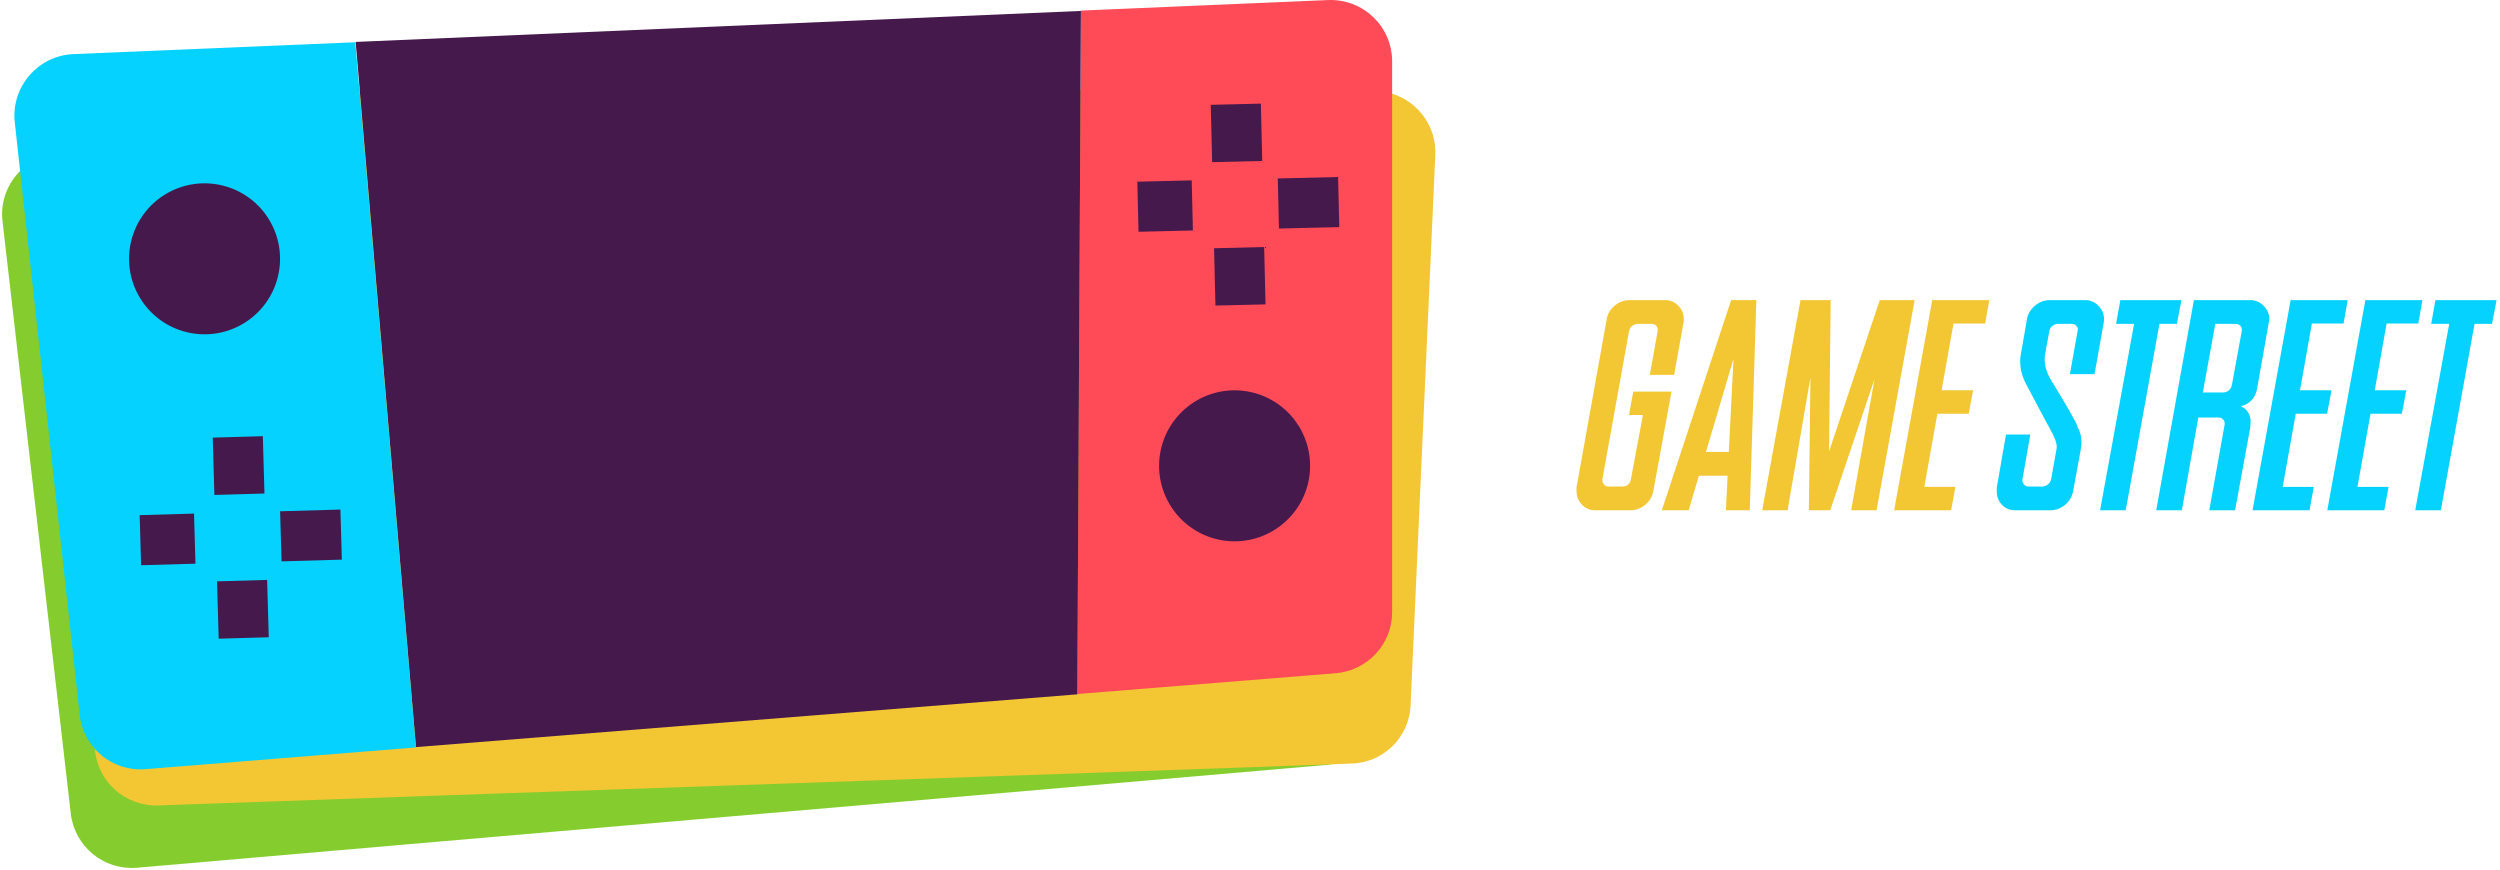 <svg width="583" height="203" viewBox="0 0 583 203" fill="none" xmlns="http://www.w3.org/2000/svg">
<path d="M306.656 21.306L248.995 24.151L79.858 32.531L14.048 35.76C5.821 36.145 -0.406 43.448 0.594 51.674L16.508 189.752C17.43 197.44 24.196 202.976 31.884 202.361L94.926 196.902L249.072 183.602L309.347 178.374C316.727 177.759 322.416 171.532 322.416 164.074L321.571 35.529C321.571 27.38 314.728 20.922 306.656 21.306Z" fill="#85CD2E"/>
<path d="M320.418 21.23L262.68 21.076L93.389 20.692L27.502 20.538C19.276 20.538 12.741 27.457 13.202 35.683L22.12 174.453C22.581 182.141 29.116 188.061 36.881 187.83L100.154 185.601L254.761 180.219L315.19 178.066C322.647 177.836 328.644 171.916 328.951 164.459L334.717 36.068C335.025 27.995 328.567 21.23 320.418 21.23Z" fill="#F3C734"/>
<path d="M309.731 0.011L252.071 2.471L251.225 161.845L311.499 157.001C318.88 156.386 324.646 150.236 324.646 142.778V14.31C324.646 6.161 317.881 -0.297 309.731 0.011Z" fill="#FF4B58"/>
<path d="M82.933 9.774L97.002 174.222L251.225 161.921L252.071 2.548L82.933 9.774Z" fill="#46194D"/>
<path d="M17.046 12.619C8.82 13.003 2.592 20.23 3.438 28.456L18.584 166.688C19.429 174.376 26.195 179.988 33.883 179.373L97.002 174.299L82.856 9.851L17.046 12.619Z" fill="#06D2FF"/>
<path d="M64.835 64.402C67.07 54.939 61.21 45.456 51.747 43.222C42.285 40.988 32.802 46.847 30.568 56.31C28.333 65.773 34.193 75.255 43.656 77.49C53.118 79.724 62.601 73.865 64.835 64.402Z" fill="#46194D"/>
<path d="M305.285 111.45C306.843 101.852 300.325 92.809 290.727 91.251C281.129 89.693 272.086 96.211 270.528 105.809C268.971 115.407 275.488 124.451 285.086 126.008C294.684 127.566 303.728 121.048 305.285 111.45Z" fill="#46194D"/>
<path d="M294.033 24.164L282.35 24.444L282.67 37.817L294.352 37.538L294.033 24.164Z" fill="#46194D"/>
<path d="M277.906 42.064L265.225 42.367L265.504 54.05L278.186 53.746L277.906 42.064Z" fill="#46194D"/>
<path d="M294.801 57.608L283.119 57.887L283.438 71.26L295.121 70.981L294.801 57.608Z" fill="#46194D"/>
<path d="M312.042 41.279L297.977 41.615L298.256 53.298L312.321 52.962L312.042 41.279Z" fill="#46194D"/>
<path d="M61.291 101.717L49.61 102.052L49.994 115.424L61.676 115.088L61.291 101.717Z" fill="#46194D"/>
<path d="M45.247 119.768L32.567 120.132L32.903 131.813L45.583 131.449L45.247 119.768Z" fill="#46194D"/>
<path d="M62.292 135.236L50.611 135.572L50.995 148.943L62.677 148.608L62.292 135.236Z" fill="#46194D"/>
<path d="M79.383 118.826L65.32 119.23L65.656 130.911L79.719 130.507L79.383 118.826Z" fill="#46194D"/>
<path d="M467.799 101.329H473.473L471.627 111.822V111.993C471.627 112.381 471.764 112.722 472.037 113.019C472.311 113.315 472.641 113.463 473.028 113.463H476.173C476.674 113.463 477.13 113.303 477.54 112.984C477.973 112.643 478.235 112.232 478.326 111.754L479.557 104.85C479.602 104.645 479.625 104.428 479.625 104.2C479.625 103.289 479.215 102.104 478.395 100.646C478.053 100.03 477.084 98.23 475.489 95.245C473.712 91.895 472.687 89.959 472.413 89.435C471.547 87.726 471.114 86.051 471.114 84.41C471.114 84.319 471.114 84.216 471.114 84.103C471.114 83.715 471.148 83.316 471.217 82.906L472.687 74.43C472.914 73.154 473.552 72.094 474.601 71.251C475.603 70.408 476.754 69.986 478.053 69.986H486.256C487.441 69.986 488.466 70.419 489.332 71.285C490.221 72.151 490.665 73.222 490.665 74.498C490.665 74.794 490.642 75.034 490.597 75.216L488.443 87.247H482.701L484.513 77.13C484.558 77.061 484.581 76.97 484.581 76.856C484.581 76.515 484.433 76.196 484.137 75.899C483.84 75.649 483.499 75.523 483.111 75.523H479.967C479.465 75.523 479.021 75.683 478.634 76.002C478.246 76.298 478.007 76.674 477.916 77.13L476.925 82.564C476.856 82.975 476.822 83.396 476.822 83.829C476.822 85.424 477.346 87.076 478.395 88.785C482.291 95.143 484.33 98.743 484.513 99.586C485.105 100.68 485.401 101.876 485.401 103.175C485.379 103.767 485.31 104.394 485.196 105.055L483.453 114.522C483.225 115.799 482.599 116.869 481.573 117.735C480.548 118.578 479.374 119 478.053 119H469.884C468.676 119 467.662 118.567 466.842 117.701C466.044 116.835 465.646 115.776 465.646 114.522V113.736L467.799 101.329ZM489.742 119L497.672 75.523H493.468L494.459 69.986H508.712L507.652 75.523H503.585L495.724 119H489.742ZM502.833 119L511.617 69.986H524.776C525.961 69.986 526.987 70.419 527.853 71.285C528.718 72.128 529.174 73.165 529.22 74.395C529.197 74.509 529.151 74.783 529.083 75.216L526.349 90.665C525.961 92.807 524.697 94.174 522.555 94.767C523.352 95.063 523.956 95.587 524.366 96.339C524.685 96.931 524.845 97.592 524.845 98.321C524.845 98.481 524.833 98.652 524.811 98.834C524.811 99.176 524.799 99.438 524.776 99.62L521.222 119H515.206L518.795 98.936V98.766C518.795 98.378 518.658 98.048 518.385 97.774C518.111 97.501 517.781 97.364 517.394 97.364H512.643L508.814 119H502.833ZM513.702 91.519H518.453C518.954 91.519 519.399 91.349 519.786 91.007C520.151 90.688 520.379 90.289 520.47 89.811L522.794 77.13V76.925C522.794 76.515 522.657 76.173 522.384 75.899C522.088 75.649 521.734 75.523 521.324 75.523H516.607L513.702 91.519ZM534.176 69.986H547.472L546.515 75.455H539.132L536.363 91.007H543.712L542.687 96.476H535.372L532.33 113.531H539.576L538.585 119H525.289L534.176 69.986ZM551.607 69.986H564.903L563.946 75.455H556.563L553.795 91.007H561.144L560.118 96.476H552.804L549.762 113.531H557.008L556.017 119H542.721L551.607 69.986ZM563.229 119L571.158 75.523H566.954L567.945 69.986H582.198L581.139 75.523H577.071L569.21 119H563.229Z" fill="#06D2FF"/>
<path d="M367.646 113.668L374.687 74.43C374.914 73.154 375.541 72.094 376.566 71.251C377.592 70.408 378.743 69.986 380.019 69.986H388.324C389.509 69.986 390.523 70.419 391.366 71.285C392.232 72.151 392.665 73.211 392.665 74.464C392.665 74.783 392.642 75.034 392.597 75.216L390.409 87.418H384.735L386.581 77.13V76.925C386.581 76.515 386.444 76.173 386.171 75.899C385.897 75.649 385.556 75.523 385.146 75.523H381.967C381.488 75.523 381.044 75.683 380.634 76.002C380.246 76.298 380.007 76.674 379.916 77.13L373.661 111.822V111.993C373.661 112.381 373.798 112.722 374.071 113.019C374.345 113.315 374.687 113.463 375.097 113.463H378.241C379.426 113.463 380.121 112.893 380.326 111.754L383.129 96.783H379.882L380.873 91.314H389.794L385.556 114.522C385.328 115.799 384.69 116.869 383.642 117.735C382.616 118.578 381.454 119 380.155 119H371.986C370.779 119 369.753 118.567 368.91 117.701C368.067 116.812 367.646 115.753 367.646 114.522V113.668ZM387.538 119L403.705 69.986H409.584L408.046 119H402.475L402.885 110.934H396.186L393.793 119H387.538ZM403.158 105.396L404.252 83.692L397.826 105.396H403.158ZM419.872 69.986H426.913L426.537 105.294L438.363 69.986H446.498L437.611 119H431.698L437.133 88.409L426.811 119H421.82L422.196 88.033L416.864 119H410.951L419.872 69.986ZM450.6 69.986H463.896L462.938 75.455H455.556L452.787 91.007H460.136L459.11 96.476H451.796L448.754 113.531H456L455.009 119H441.713L450.6 69.986Z" fill="#F3C734"/>
</svg>
